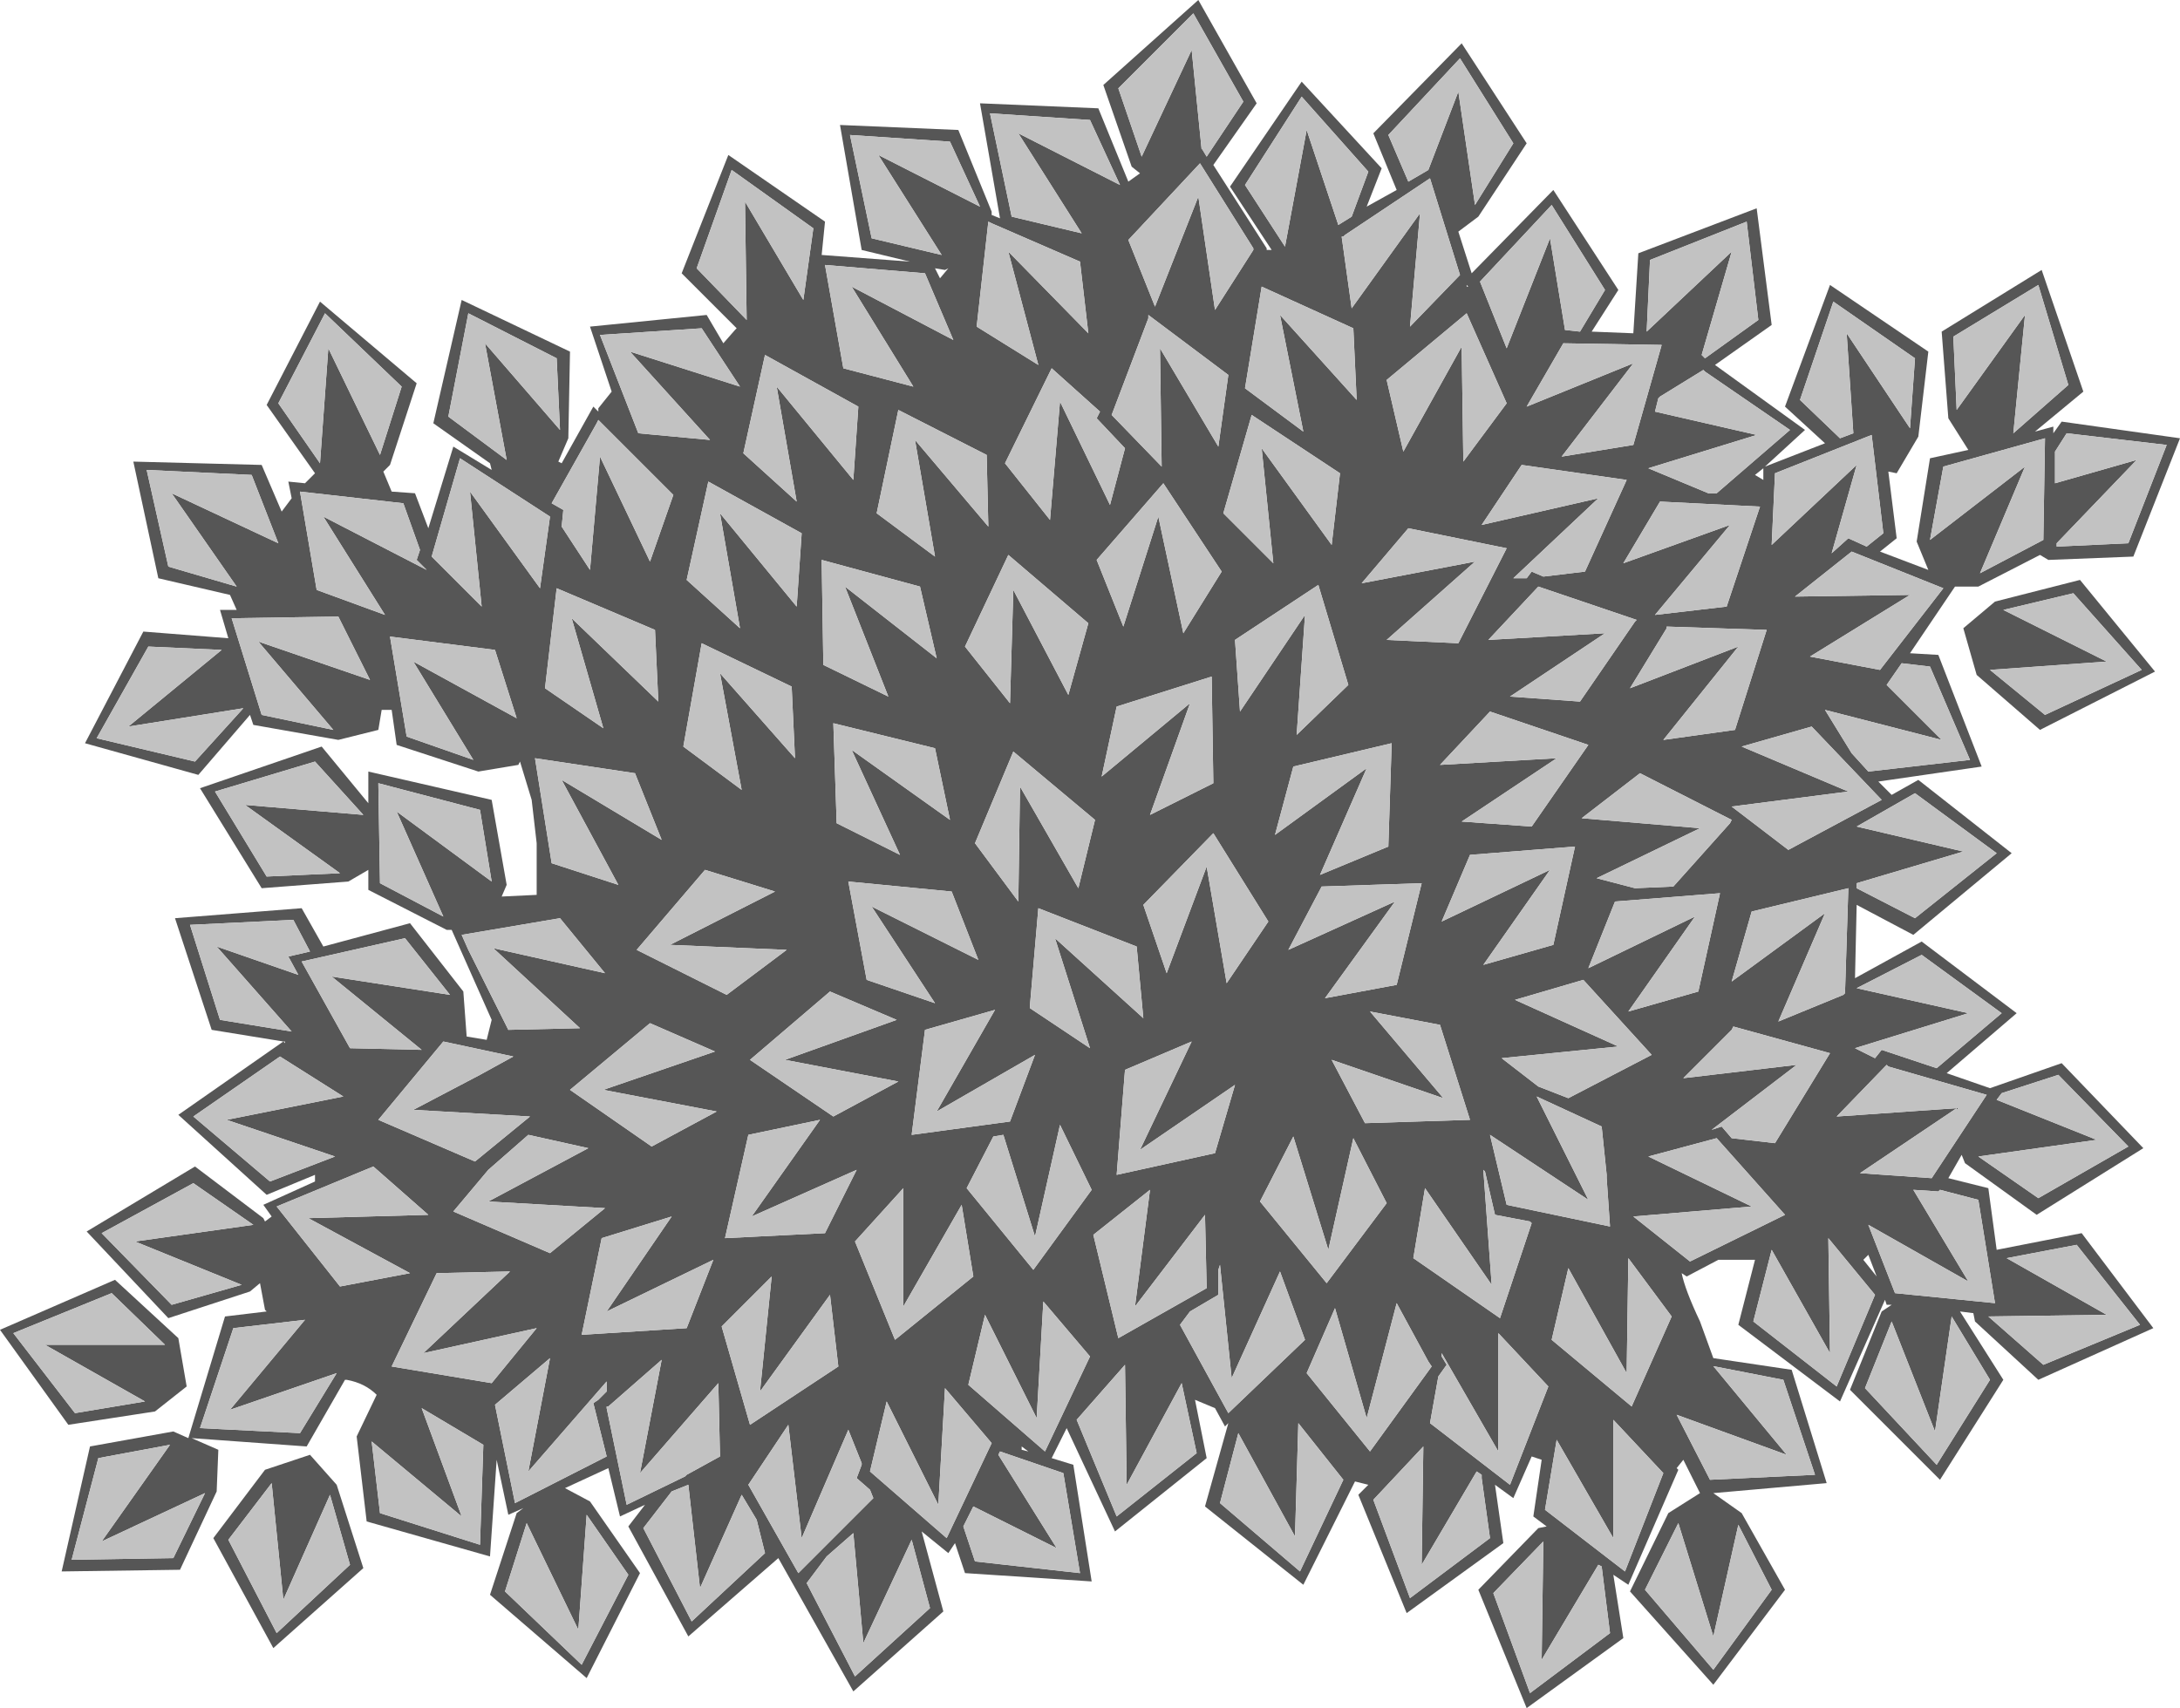 <?xml version="1.0" encoding="UTF-8" standalone="no"?>
<svg xmlns:ffdec="https://www.free-decompiler.com/flash" xmlns:xlink="http://www.w3.org/1999/xlink" ffdec:objectType="shape" height="51.25px" width="65.4px" xmlns="http://www.w3.org/2000/svg">
  <g transform="matrix(1.0, 0.0, 0.0, 1.0, 7.95, 3.0)">
    <path d="M25.6 -0.35 L26.3 1.7 27.8 -1.5 28.1 1.5 28.1 1.45 28.25 1.7 29.35 0.05 27.85 -2.6 25.6 -0.35 M0.55 28.25 L0.6 28.3 0.6 28.25 0.55 28.25 -1.6 27.9 -2.7 24.55 1.1 24.25 1.75 25.4 4.35 24.7 5.95 26.75 6.05 28.1 6.65 28.2 6.8 27.6 5.6 24.9 5.45 24.9 3.1 23.7 3.1 23.1 2.5 23.45 -0.1 23.65 -1.95 20.65 1.7 19.4 3.1 21.1 3.1 20.15 6.8 21.0 7.25 23.55 7.1 23.9 8.15 23.85 8.15 22.3 8.0 21.0 7.65 19.85 7.6 19.95 6.4 20.15 3.95 19.35 3.8 18.3 3.5 18.3 3.4 18.9 2.2 19.2 -0.35 18.75 -0.45 18.45 -2.0 20.25 -5.4 19.3 -3.65 15.95 -1.1 16.15 -1.35 15.3 -0.85 15.3 -1.05 14.85 -3.2 14.35 -3.95 10.85 -0.1 10.95 0.5 12.35 0.8 11.95 0.7 11.45 1.2 11.5 1.5 11.2 0.05 9.15 1.65 6.05 4.55 8.5 3.75 10.95 3.55 11.15 3.8 11.75 4.5 11.8 4.9 12.85 5.65 10.4 6.8 11.1 6.75 10.9 5.05 9.7 5.9 6.0 9.15 7.55 9.1 10.15 8.8 10.85 8.9 10.9 9.85 9.2 10.0 9.35 10.0 9.25 10.4 8.75 9.75 6.8 13.25 6.45 13.75 7.3 14.1 6.9 14.15 6.85 12.5 5.2 13.9 1.65 16.8 3.65 16.7 4.65 19.35 4.85 17.9 4.5 17.25 0.75 20.8 0.9 21.8 3.35 21.8 3.45 22.05 3.55 21.45 0.1 25.0 0.25 25.9 2.45 26.25 2.2 26.0 2.0 25.15 -0.45 28.0 -3.0 29.75 0.1 28.45 1.95 30.05 4.45 30.05 4.5 30.2 4.5 28.95 2.6 31.1 -0.55 33.5 2.05 33.05 3.2 33.95 2.7 33.25 1.0 35.9 -1.7 37.85 1.3 36.4 3.5 35.8 3.95 36.2 5.2 38.65 2.7 40.6 5.7 39.8 6.95 41.05 7.0 41.2 4.6 44.75 3.25 45.2 6.75 43.5 7.95 46.2 9.9 45.0 11.0 46.8 10.3 45.6 9.2 46.95 5.55 49.9 7.55 49.6 10.1 48.95 11.2 48.7 11.15 48.95 13.15 48.45 13.55 49.9 14.1 49.55 13.25 49.95 10.75 51.1 10.5 50.5 9.55 50.3 6.95 53.3 5.1 54.55 8.75 53.1 9.95 53.65 9.8 53.65 10.0 53.9 9.65 57.45 10.15 56.05 13.7 53.5 13.8 53.25 13.65 51.4 14.6 50.7 14.6 49.35 16.6 50.2 16.65 51.5 20.0 48.4 20.45 48.8 20.85 49.6 20.4 52.4 22.6 49.45 25.05 47.75 24.15 47.7 26.35 49.7 25.25 52.55 27.4 50.45 29.2 51.75 29.65 53.9 28.9 56.35 31.45 53.15 33.45 51.0 31.9 50.9 31.65 50.5 32.35 51.7 32.65 51.95 34.5 54.5 34.0 56.65 36.85 53.2 38.4 51.3 36.65 51.25 36.4 50.85 36.35 52.15 38.4 50.25 41.4 47.55 38.7 48.5 36.35 48.8 36.15 48.65 36.15 48.6 36.0 47.25 39.05 44.2 36.75 44.7 34.8 43.6 34.8 42.65 35.3 42.5 35.2 Q42.6 35.7 43.05 36.65 L43.45 37.75 45.8 38.1 46.85 41.5 43.45 41.8 44.3 42.4 45.6 44.7 43.45 47.55 40.95 44.75 42.1 42.4 43.05 41.8 42.55 40.8 42.35 41.05 42.4 41.1 40.9 44.55 40.45 44.25 40.75 46.15 37.85 48.25 36.4 44.7 38.2 42.85 38.45 42.8 38.05 42.5 38.3 40.8 38.0 40.7 37.45 41.95 36.9 41.55 37.15 43.3 34.25 45.4 32.8 41.85 33.1 41.55 32.7 41.45 31.15 44.55 28.2 42.2 28.9 39.7 28.8 39.8 28.5 39.25 27.9 39.0 28.25 40.75 25.5 42.95 24.05 39.85 23.6 40.75 24.25 40.95 24.8 44.45 21.0 44.2 20.7 43.3 20.5 43.6 19.7 42.95 20.35 45.35 17.65 47.75 15.4 43.75 12.7 46.1 10.9 42.8 11.4 42.15 10.65 42.5 10.3 41.05 9.0 41.65 9.75 42.05 11.25 44.2 9.65 47.35 6.75 44.85 7.55 42.4 7.75 42.25 7.3 42.45 6.95 40.8 6.75 43.7 3.05 42.65 2.75 40.1 3.35 38.85 Q3.0 38.5 2.45 38.4 L2.4 38.4 1.25 40.4 -2.2 40.15 -1.4 40.5 -1.45 41.75 -2.55 44.1 -6.1 44.15 -5.25 40.4 -2.75 39.95 -2.3 40.15 -1.2 36.5 0.05 36.35 0.0 36.3 -0.15 35.5 -0.45 35.75 -2.9 36.55 -5.35 33.95 -2.1 32.0 -0.05 33.55 0.0 33.65 0.2 33.5 -0.05 33.15 1.5 32.45 1.5 32.35 1.5 32.25 0.05 32.85 -2.6 30.45 0.55 28.25 M52.8 6.45 L52.45 10.0 54.1 8.55 53.2 5.55 50.65 7.1 50.75 9.3 52.8 6.45 M54.05 10.0 L53.7 10.55 53.7 11.5 56.15 10.8 53.75 13.3 53.75 13.4 55.9 13.3 57.05 10.35 54.05 10.0 M41.55 4.8 L41.45 6.95 44.0 4.55 43.1 7.65 43.2 7.75 44.8 6.6 44.45 3.65 41.55 4.8 M43.15 8.1 L41.85 8.9 41.8 8.95 41.7 9.35 44.75 10.05 41.5 11.05 43.3 11.8 43.55 11.8 45.75 9.9 43.2 8.15 43.15 8.1 M44.95 11.05 L44.7 11.25 44.95 11.4 44.95 11.05 M47.25 10.15 L47.65 10.0 47.45 7.0 49.35 9.85 49.5 7.75 47.05 6.05 46.05 9.0 47.25 10.15 M44.85 12.2 L41.85 12.05 40.75 13.9 43.95 12.75 41.7 15.45 43.85 15.2 44.85 12.2 M41.05 10.35 L41.9 7.35 38.95 7.3 37.85 9.2 41.05 7.9 38.9 10.7 41.05 10.35 M45.3 11.2 L45.2 13.35 47.75 10.95 47.0 13.6 47.5 13.15 48.05 13.4 48.55 13.0 48.2 10.05 45.3 11.2 M49.95 17.0 L49.1 16.9 48.65 17.55 50.3 19.2 46.8 18.3 47.6 19.6 48.1 20.15 51.15 19.8 49.95 17.0 M47.6 13.55 L45.9 14.9 49.35 14.85 46.35 16.7 48.45 17.1 50.35 14.65 47.6 13.55 M41.15 15.6 L38.2 14.6 36.7 16.2 40.2 16.0 37.35 17.9 39.45 18.05 41.1 15.65 41.15 15.6 M44.0 21.6 L41.25 20.2 39.5 21.55 43.05 21.85 39.95 23.35 41.1 23.65 42.25 23.6 43.95 21.7 44.0 21.6 M45.05 15.9 L42.05 15.8 42.05 15.85 40.95 17.65 44.2 16.4 41.95 19.2 44.1 18.9 45.05 15.9 M40.5 24.05 L39.7 26.05 42.9 24.5 40.9 27.35 43.0 26.75 43.65 23.8 40.5 24.05 M49.5 24.55 L51.95 22.6 49.5 20.8 47.75 21.8 50.95 22.55 47.75 23.5 47.75 23.65 49.5 24.55 M47.5 23.65 L44.6 24.35 44.0 26.45 46.8 24.4 45.4 27.65 47.35 26.85 47.4 26.8 47.5 23.65 M48.5 21.0 L46.4 18.8 44.3 19.4 47.5 20.75 44.0 21.2 45.7 22.5 48.5 21.0 M50.95 15.85 L51.9 15.05 54.45 14.4 56.7 17.15 53.25 18.9 51.35 17.25 50.95 15.85 M53.35 13.2 L53.4 10.15 50.35 11.0 49.95 13.2 52.8 11.0 51.45 14.2 53.35 13.2 M52.25 34.75 L55.25 36.45 51.7 36.5 53.35 37.95 56.25 36.75 54.35 34.35 52.25 34.75 M52.1 29.8 L51.95 30.0 54.95 31.2 51.4 31.7 53.2 32.95 55.9 31.4 53.8 29.25 52.1 29.8 M52.15 15.3 L55.25 16.85 51.75 17.1 53.4 18.45 56.3 17.1 54.25 14.8 52.15 15.3 M51.4 33.0 L50.25 32.7 50.2 32.75 49.45 32.7 51.1 35.45 48.1 33.75 48.9 35.8 51.9 36.1 51.4 33.0 M48.65 28.95 L47.15 30.5 50.75 30.25 47.85 32.2 50.0 32.35 51.65 29.85 48.7 29.0 48.65 28.95 M48.3 28.75 L48.5 28.5 50.15 29.05 52.1 27.4 49.7 25.65 47.75 26.65 51.1 27.4 47.7 28.45 48.3 28.75 M44.0 27.9 L42.55 29.35 45.95 28.95 43.4 30.9 43.7 30.8 44.0 31.15 45.3 31.3 46.95 28.6 44.05 27.8 44.0 27.9 M41.05 33.5 L42.75 34.85 45.6 33.45 43.55 31.15 41.5 31.7 44.6 33.2 41.05 33.5 M45.2 34.5 L44.65 36.65 47.15 38.6 48.3 35.85 46.9 34.15 46.95 37.6 45.2 34.5 M42.2 36.5 L40.9 34.75 40.85 38.2 39.1 35.05 38.6 37.2 41.0 39.2 42.2 36.5 M48.1 34.65 L47.95 34.8 48.35 35.3 48.1 34.65 M43.45 47.1 L45.2 44.7 44.2 42.75 43.45 46.1 42.4 42.7 41.4 44.7 43.45 47.1 M45.55 38.4 L43.5 38.0 43.45 38.0 43.5 38.05 45.65 40.65 42.35 39.45 43.35 41.4 46.5 41.25 45.55 38.4 M48.0 38.65 L50.15 40.95 51.75 38.4 50.6 36.5 50.1 39.95 48.8 36.65 48.0 38.65 M41.95 41.2 L40.45 39.6 40.45 43.15 38.75 40.2 38.4 42.3 40.8 44.15 41.95 41.2 M36.1 5.6 L36.05 5.55 36.05 5.6 36.1 5.6 M38.6 3.15 L36.45 5.45 37.25 7.45 38.55 4.15 39.0 6.9 39.45 6.95 40.2 5.7 38.6 3.15 M37.45 1.3 L35.85 -1.25 33.7 1.05 34.3 2.45 34.9 2.1 35.8 -0.25 36.3 3.15 37.45 1.3 M32.35 4.1 L32.3 4.1 32.6 6.25 34.65 3.4 34.35 6.8 35.85 5.25 34.95 2.35 32.4 4.05 32.35 4.1 M32.2 3.75 L32.6 3.5 33.1 2.15 31.1 -0.1 29.4 2.55 30.6 4.4 31.25 0.9 32.2 3.75 M30.45 6.45 L32.75 9.0 32.65 6.85 29.9 5.6 29.4 8.65 31.15 9.95 30.45 6.45 M34.15 10.55 L35.9 7.4 35.95 10.85 37.25 9.1 36.05 6.4 33.65 8.4 34.15 10.55 M29.65 4.45 L28.05 1.9 25.9 4.2 26.7 6.2 28.0 2.9 28.5 6.3 29.65 4.5 29.65 4.45 M21.7 3.65 L21.35 6.8 23.2 7.95 22.3 4.55 24.7 7.0 24.45 4.85 21.8 3.7 21.7 3.65 M20.5 5.05 L20.4 5.1 20.1 5.05 20.25 5.35 20.5 5.05 M24.5 4.0 L22.6 1.0 25.65 2.55 24.75 0.6 21.75 0.4 22.4 3.5 24.5 4.0 M20.55 1.25 L17.55 1.05 18.2 4.15 20.3 4.65 18.4 1.65 21.45 3.2 20.55 1.25 M23.6 8.05 L22.2 10.9 23.55 12.6 23.85 9.05 25.35 12.15 25.8 10.45 24.95 9.55 25.05 9.35 23.6 8.05 M25.4 9.45 L26.9 11.0 26.85 7.45 28.6 10.4 28.9 8.25 26.5 6.45 26.5 6.55 25.4 9.45 M34.7 23.5 L31.7 23.6 30.7 25.5 33.9 24.05 31.8 26.95 33.95 26.55 34.7 23.5 M31.65 23.25 L33.7 22.4 33.8 19.3 30.85 20.0 30.3 22.05 33.05 20.05 31.65 23.25 M35.8 16.3 L37.25 13.45 34.3 12.85 32.9 14.5 36.3 13.85 33.65 16.2 35.8 16.3 M38.0 14.15 L38.35 14.3 39.6 14.15 40.85 11.4 37.7 10.95 36.5 12.75 40.0 11.95 37.45 14.35 37.85 14.35 38.0 14.15 M28.45 22.0 L26.35 24.15 27.05 26.2 28.25 23.0 28.85 26.5 30.1 24.65 28.45 22.0 M22.45 19.55 L21.3 22.3 22.6 24.05 22.65 20.6 24.4 23.65 24.9 21.6 22.45 19.55 M22.3 13.65 L21.0 16.4 22.35 18.1 22.45 14.7 24.1 17.85 24.7 15.7 22.3 13.65 M25.75 15.8 L26.8 12.5 27.55 16.0 28.7 14.15 26.95 11.5 24.95 13.8 25.75 15.8 M28.4 17.3 L25.55 18.2 25.1 20.3 27.75 18.1 26.55 21.45 28.45 20.5 28.4 17.3 M28.75 12.4 L30.25 13.9 29.9 10.45 32.0 13.35 32.25 11.2 29.6 9.45 28.75 12.4 M29.1 16.2 L29.25 18.35 31.2 15.45 30.95 19.05 32.5 17.55 31.6 14.55 29.1 16.2 M38.0 21.8 L39.7 19.35 36.75 18.35 35.25 19.95 38.75 19.75 35.9 21.65 38.0 21.8 M36.15 22.65 L35.3 24.65 38.55 23.1 36.55 25.95 38.65 25.35 39.3 22.4 36.15 22.65 M21.65 10.65 L19.0 9.3 18.35 12.4 20.1 13.7 19.5 10.2 21.7 12.8 21.65 10.65 M16.45 3.85 L14.0 2.1 12.95 5.05 14.45 6.6 14.4 3.05 16.15 6.0 16.45 3.85 M16.8 4.95 L17.35 8.05 19.45 8.6 17.6 5.6 20.65 7.2 19.8 5.2 16.8 4.95 M13.35 10.2 L10.95 7.55 14.25 8.6 13.1 6.85 10.05 7.05 11.2 10.0 13.35 10.2 M4.15 12.1 L1.05 11.75 1.55 14.7 3.6 15.45 1.75 12.5 4.85 14.1 4.55 13.8 4.65 13.5 4.15 12.1 M1.8 6.4 L0.4 9.1 1.65 10.9 1.9 7.45 3.45 10.65 4.1 8.6 1.8 6.4 M15.0 7.65 L14.35 10.6 15.95 12.05 15.35 8.6 17.65 11.4 17.8 9.2 15.0 7.65 M7.25 10.8 L6.6 7.3 8.85 9.9 8.75 7.75 6.1 6.4 5.5 9.5 7.25 10.8 M8.25 14.65 L8.55 12.5 5.85 10.75 5.0 13.7 6.5 15.2 6.15 11.75 8.25 14.65 M7.55 18.55 L6.9 16.5 3.75 16.1 4.25 19.1 6.25 19.8 4.45 16.85 7.55 18.55 M8.75 14.65 L8.4 17.65 10.15 18.85 9.2 15.55 11.8 18.05 11.7 15.9 8.75 14.65 M10.0 9.6 L9.95 9.7 8.6 12.1 8.95 12.3 8.9 12.8 9.75 14.1 10.05 10.7 11.55 13.85 12.25 11.85 10.0 9.6 M3.4 16.95 L3.45 16.95 3.35 16.95 3.4 16.95 M3.4 20.5 L3.45 23.5 5.35 24.5 3.95 21.35 6.8 23.45 6.45 21.3 3.4 20.5 M2.95 21.45 L1.5 19.85 -1.5 20.75 0.05 23.3 2.25 23.2 -0.6 21.15 2.95 21.45 M3.15 17.4 L2.2 15.5 -1.0 15.55 -0.1 18.45 2.05 18.9 -0.2 16.25 3.15 17.4 M8.6 22.9 L10.6 23.55 8.9 20.4 11.9 22.2 11.1 20.2 8.1 19.75 8.6 22.9 M20.15 16.75 L19.65 14.6 16.7 13.8 16.75 16.95 18.7 17.9 17.4 14.6 20.15 16.75 M15.95 15.2 L16.1 13.0 13.3 11.45 12.65 14.4 14.25 15.85 13.65 12.4 15.95 15.2 M14.3 20.7 L13.65 17.2 15.9 19.75 15.8 17.6 13.1 16.3 12.55 19.4 14.3 20.7 M13.55 30.35 L10.15 29.7 13.5 28.55 11.55 27.7 9.15 29.7 11.6 31.4 13.55 30.35 M18.95 27.6 L16.95 26.75 14.55 28.8 17.05 30.5 19.0 29.45 15.6 28.8 18.95 27.6 M18.05 26.4 L20.1 27.1 18.2 24.2 21.4 25.8 20.6 23.75 17.5 23.45 18.05 26.4 M15.3 23.75 L13.2 23.1 11.15 25.5 13.85 26.85 15.65 25.5 12.15 25.35 15.3 23.75 M20.1 19.45 L17.05 18.7 17.15 21.7 19.05 22.65 17.6 19.5 20.55 21.6 20.1 19.45 M12.2 33.5 L10.1 34.15 9.5 37.05 12.65 36.85 13.45 34.8 10.25 36.35 12.2 33.5 M19.15 32.65 L17.7 34.25 18.9 37.2 21.25 35.3 20.9 33.15 19.15 36.2 19.15 32.65 M14.5 31.05 L13.8 34.15 16.8 34.0 17.75 32.1 14.6 33.5 16.65 30.6 14.5 31.05 M13.7 36.8 L14.55 39.75 17.2 38.0 16.95 35.85 14.85 38.75 15.2 35.3 13.7 36.8 M19.8 27.9 L19.4 31.05 22.35 30.65 23.1 28.65 20.15 30.35 21.9 27.3 19.8 27.9 M6.65 26.6 L7.3 27.9 9.45 27.85 6.85 25.45 10.2 26.2 8.85 24.55 5.9 25.05 6.1 25.5 6.65 26.6 M7.45 28.7 L5.35 28.25 3.4 30.6 6.3 31.85 7.95 30.5 4.45 30.3 6.45 29.25 7.45 28.7 M1.35 25.55 L0.85 24.6 -2.25 24.75 -1.35 27.6 0.8 27.95 -1.45 25.4 1.0 26.25 0.7 25.7 1.35 25.55 M4.9 33.45 L3.25 32.0 0.35 33.2 2.25 35.6 4.35 35.2 1.3 33.55 4.9 33.45 M2.55 28.45 L4.7 28.5 2.0 26.3 5.55 26.85 4.2 25.15 1.1 25.85 2.55 28.45 M2.35 29.9 L0.45 28.7 -2.15 30.5 0.15 32.45 2.1 31.7 -1.15 30.6 2.35 29.9 M6.7 32.1 L5.65 33.35 8.55 34.6 10.2 33.25 6.7 33.05 9.7 31.45 7.9 31.05 6.7 32.1 M7.35 35.15 L5.15 35.2 3.8 38.0 6.8 38.5 8.15 36.85 4.75 37.6 7.35 35.15 M10.0 39.0 L10.25 38.75 10.25 38.45 7.9 41.15 8.55 37.75 6.9 39.15 7.5 42.1 10.25 40.7 9.85 39.1 10.0 39.0 M1.05 40.0 L2.15 38.2 -1.05 39.3 1.2 36.6 -0.95 36.85 -1.95 39.85 1.05 40.0 M2.15 41.55 L2.95 44.05 0.25 46.45 -1.55 43.15 0.0 41.1 1.35 40.65 2.15 41.55 M7.2 44.75 L9.5 46.95 10.9 44.25 9.65 42.45 9.4 45.9 7.85 42.7 7.2 44.75 M0.35 46.0 L2.55 43.95 1.95 41.85 0.55 45.0 0.2 41.5 -1.1 43.2 0.35 46.0 M3.2 40.25 L3.45 42.4 6.45 43.35 6.55 40.35 4.7 39.25 5.9 42.5 3.2 40.25 M18.15 41.7 L17.75 41.35 17.9 40.95 17.9 40.9 17.5 39.9 16.1 43.15 15.7 39.75 14.5 41.55 16.0 44.2 18.25 41.95 18.15 41.7 M18.65 39.05 L18.15 41.15 20.45 43.15 21.8 40.3 20.4 38.65 20.2 42.15 18.65 39.05 M10.25 39.25 L10.85 42.15 12.6 41.3 12.65 41.25 13.65 40.7 13.6 38.5 11.25 41.2 11.9 37.8 10.3 39.2 10.25 39.2 10.25 39.25 M40.1 30.8 L38.15 29.9 39.7 33.0 36.75 31.05 37.25 33.15 40.35 33.8 40.25 32.35 40.25 32.25 40.1 30.8 M16.85 43.7 L16.25 44.5 17.7 47.3 19.95 45.25 19.4 43.2 17.95 46.3 17.65 43.0 16.85 43.7 M12.2 41.75 L11.35 42.85 12.8 45.65 15.0 43.6 14.75 42.6 14.3 41.85 13.05 44.65 12.7 41.55 12.2 41.75 M39.1 29.95 L41.6 28.65 39.55 26.4 37.5 27.0 40.6 28.4 37.1 28.75 38.2 29.6 39.1 29.95 M22.15 31.05 L21.85 31.1 21.05 32.65 23.05 35.1 24.8 32.7 23.85 30.75 23.1 34.1 22.15 31.05 M26.35 27.55 L26.15 25.4 23.2 24.25 22.95 27.15 22.95 27.25 24.75 28.45 23.7 25.15 26.35 27.55 M27.8 28.25 L25.8 29.1 25.55 32.25 28.5 31.6 29.1 29.55 26.25 31.5 27.8 28.25 M34.8 32.65 L34.45 34.75 37.05 36.55 38.0 33.7 37.95 33.65 36.9 33.45 36.6 32.15 36.55 32.1 36.8 35.55 34.8 32.65 M33.65 33.1 L32.65 31.15 31.9 34.5 30.85 31.1 29.85 33.05 31.85 35.5 33.65 33.1 M32.0 28.8 L33.0 30.7 36.15 30.6 35.25 27.75 33.15 27.35 35.35 29.95 32.0 28.8 M28.6 35.1 L28.6 35.85 27.75 36.35 27.45 36.75 28.9 39.4 31.2 37.2 30.45 35.15 29.0 38.35 28.65 34.95 28.6 35.1 M27.95 40.6 L27.5 38.5 25.85 41.55 25.8 37.95 24.35 39.6 25.55 42.5 27.95 40.6 M29.2 40.0 L28.65 42.1 31.05 44.15 32.35 41.4 31.0 39.7 30.9 43.1 29.2 40.0 M28.2 33.45 L26.1 36.2 26.55 32.7 24.85 34.05 25.6 37.15 28.25 35.65 28.2 33.45 M22.7 40.4 L22.7 40.5 22.9 40.55 22.7 40.4 M24.75 38.55 L24.7 38.6 24.75 38.55 M22.05 40.55 L22.0 40.65 23.75 43.45 21.25 42.2 20.95 42.8 21.3 43.85 24.45 44.2 23.95 41.2 22.05 40.55 M24.75 37.7 L23.35 36.05 23.15 39.55 21.6 36.45 21.1 38.55 23.4 40.55 24.75 37.7 M36.75 43.15 L36.5 41.35 36.5 41.25 36.35 41.15 34.7 43.95 34.75 40.4 33.25 42.0 34.35 44.95 36.75 43.15 M38.5 38.6 L37.0 37.0 37.0 40.55 35.3 37.6 35.3 37.7 35.45 37.95 35.2 38.3 34.95 39.7 37.35 41.55 38.5 38.6 M34.9 37.85 L33.95 36.1 33.05 39.55 32.1 36.25 31.25 38.2 33.15 40.55 35.0 38.0 34.9 37.85 M-4.6 35.8 L-7.55 37.0 -5.7 39.4 -3.6 39.05 -6.6 37.35 -3.0 37.35 -4.6 35.8 M-0.35 33.75 L-2.15 32.5 -4.9 34.0 -2.8 36.15 -0.7 35.55 -3.9 34.25 -0.35 33.75 M-1.3 16.5 L-3.5 16.4 -5.05 19.15 -2.1 19.85 -0.65 18.25 -4.1 18.8 -1.3 16.5 M-0.4 11.25 L-3.55 11.1 -2.9 14.0 -0.85 14.6 -2.8 11.8 0.4 13.3 -0.4 11.25 M40.35 46.0 L40.1 44.0 40.0 43.95 38.3 46.8 38.35 43.25 36.85 44.8 37.95 47.8 40.35 46.0 M-4.5 35.4 L-2.6 37.15 -2.35 38.6 -3.3 39.35 -5.9 39.75 -7.95 36.9 -4.5 35.4 M-4.9 43.25 L-2.85 40.35 -5.0 40.75 -5.8 43.8 -2.75 43.75 -1.8 41.8 -4.9 43.25" fill="#565656" fill-rule="evenodd" stroke="none"/>
    <path d="M25.6 -0.35 L27.85 -2.6 29.35 0.05 28.25 1.7 28.1 1.45 28.1 1.5 27.8 -1.5 26.3 1.7 25.6 -0.35 M54.05 10.0 L57.05 10.35 55.9 13.3 53.75 13.4 53.75 13.3 56.15 10.8 53.7 11.5 53.7 10.55 54.05 10.0 M52.8 6.45 L50.75 9.3 50.65 7.1 53.2 5.55 54.1 8.55 52.45 10.0 52.8 6.45 M43.15 8.1 L43.2 8.15 45.75 9.9 43.55 11.8 43.3 11.8 41.5 11.05 44.75 10.05 41.7 9.35 41.8 8.95 41.85 8.9 43.15 8.1 M41.55 4.8 L44.45 3.65 44.8 6.6 43.2 7.75 43.1 7.65 44.0 4.55 41.45 6.95 41.55 4.8 M41.05 10.35 L38.9 10.7 41.05 7.9 37.85 9.2 38.95 7.3 41.9 7.35 41.05 10.35 M44.85 12.2 L43.85 15.2 41.7 15.45 43.95 12.75 40.75 13.9 41.85 12.05 44.85 12.2 M47.25 10.15 L46.05 9.0 47.05 6.05 49.5 7.75 49.35 9.85 47.45 7.0 47.65 10.0 47.25 10.15 M45.3 11.2 L48.2 10.05 48.55 13.0 48.05 13.4 47.5 13.15 47.0 13.6 47.75 10.95 45.2 13.35 45.3 11.2 M47.6 13.55 L50.35 14.65 48.45 17.1 46.35 16.7 49.35 14.85 45.9 14.9 47.6 13.55 M49.95 17.0 L51.15 19.8 48.1 20.15 47.6 19.6 46.8 18.3 50.3 19.2 48.65 17.55 49.1 16.9 49.95 17.0 M41.15 15.6 L41.1 15.65 39.45 18.05 37.35 17.9 40.2 16.0 36.7 16.2 38.2 14.6 41.15 15.6 M45.05 15.9 L44.1 18.9 41.95 19.2 44.2 16.4 40.95 17.65 42.05 15.85 42.05 15.8 45.05 15.9 M44.0 21.6 L43.95 21.7 42.25 23.6 41.1 23.65 39.95 23.35 43.05 21.85 39.5 21.55 41.25 20.2 44.0 21.6 M49.5 24.55 L47.75 23.65 47.75 23.5 50.95 22.55 47.75 21.8 49.5 20.8 51.95 22.6 49.5 24.55 M40.5 24.05 L43.65 23.8 43.0 26.75 40.9 27.35 42.9 24.5 39.7 26.05 40.5 24.05 M48.5 21.0 L45.7 22.5 44.0 21.2 47.5 20.75 44.3 19.4 46.4 18.8 48.5 21.0 M47.5 23.65 L47.4 26.8 47.35 26.85 45.4 27.65 46.8 24.4 44.0 26.45 44.6 24.35 47.5 23.65 M53.35 13.2 L51.45 14.2 52.8 11.0 49.95 13.2 50.35 11.0 53.4 10.15 53.35 13.2 M52.15 15.3 L54.25 14.8 56.3 17.1 53.4 18.45 51.75 17.1 55.25 16.85 52.15 15.3 M52.1 29.8 L53.8 29.25 55.9 31.4 53.2 32.95 51.4 31.7 54.95 31.2 51.95 30.0 52.1 29.8 M52.25 34.75 L54.35 34.35 56.25 36.75 53.35 37.95 51.7 36.5 55.25 36.45 52.25 34.75 M48.65 28.95 L48.7 29.0 51.65 29.85 50.0 32.35 47.85 32.2 50.75 30.25 47.15 30.5 48.65 28.95 M51.4 33.0 L51.9 36.1 48.9 35.8 48.1 33.75 51.1 35.45 49.45 32.7 50.2 32.75 50.25 32.7 51.4 33.0 M48.3 28.75 L47.7 28.45 51.1 27.4 47.75 26.65 49.7 25.65 52.1 27.4 50.15 29.05 48.5 28.5 48.3 28.75 M44.0 27.9 L44.05 27.8 46.95 28.6 45.3 31.3 44.0 31.15 43.7 30.8 43.4 30.9 45.95 28.95 42.55 29.35 44.0 27.9 M42.2 36.5 L41.0 39.2 38.6 37.2 39.1 35.05 40.85 38.2 40.9 34.75 42.2 36.5 M45.2 34.5 L46.95 37.6 46.9 34.15 48.3 35.85 47.15 38.6 44.65 36.65 45.2 34.5 M41.05 33.5 L44.6 33.2 41.5 31.7 43.55 31.15 45.6 33.45 42.75 34.85 41.05 33.5 M48.0 38.65 L48.8 36.65 50.1 39.95 50.6 36.5 51.75 38.4 50.15 40.95 48.0 38.65 M45.55 38.4 L46.5 41.25 43.35 41.4 42.35 39.45 45.65 40.65 43.5 38.05 43.45 38.0 43.5 38.0 45.55 38.4 M43.45 47.1 L41.4 44.7 42.4 42.7 43.45 46.1 44.2 42.75 45.2 44.7 43.45 47.1 M41.95 41.2 L40.8 44.15 38.4 42.3 38.75 40.2 40.45 43.15 40.45 39.6 41.95 41.2 M32.35 4.1 L32.4 4.05 34.95 2.35 35.85 5.25 34.35 6.8 34.65 3.4 32.6 6.25 32.3 4.1 32.35 4.1 M37.45 1.3 L36.3 3.15 35.8 -0.25 34.9 2.1 34.3 2.45 33.7 1.05 35.85 -1.25 37.45 1.3 M38.6 3.15 L40.2 5.7 39.45 6.95 39.0 6.9 38.55 4.15 37.25 7.45 36.45 5.45 38.6 3.15 M32.2 3.75 L31.25 0.9 30.6 4.4 29.4 2.55 31.1 -0.1 33.1 2.15 32.6 3.5 32.2 3.75 M21.7 3.65 L21.8 3.7 24.45 4.85 24.7 7.0 22.3 4.55 23.2 7.95 21.35 6.8 21.7 3.65 M29.65 4.45 L29.65 4.5 28.5 6.3 28.0 2.9 26.7 6.2 25.9 4.2 28.05 1.9 29.65 4.45 M34.15 10.55 L33.65 8.4 36.05 6.4 37.25 9.1 35.95 10.85 35.9 7.4 34.15 10.55 M30.45 6.45 L31.15 9.95 29.4 8.65 29.9 5.6 32.65 6.85 32.75 9.0 30.45 6.45 M20.55 1.25 L21.45 3.2 18.4 1.65 20.3 4.65 18.2 4.15 17.55 1.05 20.55 1.25 M24.5 4.0 L22.4 3.5 21.75 0.4 24.75 0.6 25.65 2.55 22.6 1.0 24.5 4.0 M23.6 8.05 L25.05 9.35 24.95 9.55 25.8 10.45 25.35 12.15 23.85 9.05 23.55 12.6 22.2 10.9 23.6 8.05 M25.4 9.45 L26.5 6.55 26.5 6.45 28.9 8.25 28.6 10.4 26.85 7.45 26.9 11.0 25.4 9.45 M29.1 16.2 L31.6 14.55 32.5 17.55 30.95 19.05 31.2 15.45 29.25 18.35 29.1 16.2 M28.75 12.4 L29.6 9.45 32.25 11.2 32.0 13.35 29.9 10.45 30.25 13.9 28.75 12.4 M28.4 17.3 L28.45 20.5 26.55 21.45 27.75 18.1 25.1 20.3 25.55 18.2 28.4 17.3 M25.75 15.8 L24.95 13.8 26.95 11.5 28.7 14.15 27.55 16.0 26.8 12.5 25.75 15.8 M22.3 13.65 L24.7 15.7 24.1 17.85 22.45 14.7 22.35 18.1 21.0 16.4 22.3 13.65 M22.45 19.55 L24.9 21.6 24.4 23.65 22.65 20.6 22.6 24.05 21.3 22.3 22.45 19.55 M28.45 22.0 L30.1 24.65 28.85 26.5 28.25 23.0 27.05 26.2 26.35 24.15 28.45 22.0 M38.0 14.15 L37.85 14.35 37.45 14.35 40.0 11.95 36.5 12.75 37.7 10.95 40.85 11.4 39.6 14.15 38.35 14.3 38.0 14.15 M35.8 16.3 L33.65 16.2 36.3 13.85 32.9 14.5 34.3 12.85 37.25 13.45 35.8 16.3 M31.65 23.25 L33.05 20.05 30.3 22.05 30.85 20.0 33.8 19.3 33.7 22.4 31.65 23.25 M34.7 23.5 L33.95 26.55 31.8 26.95 33.9 24.05 30.7 25.5 31.7 23.6 34.7 23.5 M13.35 10.2 L11.2 10.0 10.05 7.05 13.1 6.85 14.25 8.6 10.95 7.55 13.35 10.2 M16.8 4.95 L19.8 5.2 20.65 7.2 17.6 5.6 19.45 8.6 17.35 8.05 16.8 4.95 M16.45 3.85 L16.15 6.0 14.4 3.05 14.45 6.6 12.95 5.05 14.0 2.1 16.45 3.85 M21.65 10.65 L21.7 12.8 19.5 10.2 20.1 13.7 18.35 12.4 19.0 9.3 21.65 10.65 M36.15 22.65 L39.3 22.4 38.65 25.35 36.55 25.95 38.55 23.1 35.3 24.65 36.15 22.65 M38.0 21.8 L35.9 21.65 38.75 19.75 35.25 19.95 36.75 18.35 39.7 19.35 38.0 21.8 M15.0 7.65 L17.8 9.2 17.65 11.4 15.35 8.6 15.95 12.05 14.35 10.6 15.0 7.65 M1.8 6.4 L4.1 8.6 3.45 10.65 1.9 7.45 1.65 10.9 0.4 9.1 1.8 6.4 M4.15 12.1 L4.65 13.5 4.55 13.8 4.85 14.1 1.75 12.5 3.6 15.45 1.55 14.7 1.05 11.75 4.15 12.1 M7.25 10.8 L5.5 9.5 6.1 6.4 8.75 7.75 8.85 9.9 6.6 7.3 7.25 10.8 M10.0 9.6 L12.25 11.85 11.55 13.85 10.05 10.7 9.75 14.1 8.9 12.8 8.95 12.3 8.6 12.1 9.95 9.7 10.0 9.6 M8.75 14.65 L11.7 15.9 11.8 18.05 9.2 15.55 10.15 18.85 8.4 17.65 8.75 14.65 M7.55 18.55 L4.45 16.85 6.25 19.8 4.25 19.1 3.75 16.1 6.9 16.5 7.55 18.55 M8.25 14.65 L6.15 11.75 6.5 15.2 5.0 13.7 5.85 10.75 8.55 12.5 8.25 14.65 M3.15 17.4 L-0.2 16.25 2.05 18.9 -0.1 18.45 -1.0 15.55 2.2 15.5 3.15 17.4 M2.95 21.45 L-0.6 21.15 2.25 23.2 0.05 23.3 -1.5 20.75 1.5 19.85 2.95 21.45 M3.4 20.5 L6.45 21.3 6.8 23.45 3.95 21.35 5.35 24.5 3.45 23.5 3.4 20.5 M20.15 16.75 L17.4 14.6 18.7 17.9 16.75 16.95 16.7 13.8 19.65 14.6 20.15 16.75 M8.6 22.9 L8.1 19.75 11.1 20.2 11.9 22.2 8.9 20.4 10.6 23.55 8.6 22.9 M15.95 15.2 L13.65 12.4 14.25 15.85 12.65 14.4 13.3 11.45 16.1 13.0 15.95 15.2 M14.3 20.7 L12.55 19.4 13.1 16.3 15.8 17.6 15.9 19.75 13.65 17.2 14.3 20.7 M20.1 19.45 L20.55 21.6 17.6 19.5 19.05 22.65 17.15 21.7 17.05 18.7 20.1 19.45 M15.3 23.75 L12.15 25.35 15.65 25.5 13.85 26.85 11.15 25.5 13.2 23.1 15.3 23.75 M18.05 26.4 L17.5 23.45 20.6 23.75 21.4 25.8 18.2 24.2 20.1 27.1 18.05 26.4 M18.95 27.6 L15.6 28.8 19.0 29.45 17.05 30.5 14.55 28.8 16.95 26.75 18.95 27.6 M13.55 30.35 L11.6 31.4 9.15 29.7 11.55 27.7 13.5 28.55 10.15 29.7 13.55 30.35 M12.2 33.5 L10.25 36.35 13.45 34.8 12.65 36.85 9.5 37.05 10.1 34.15 12.2 33.5 M14.5 31.05 L16.65 30.6 14.6 33.5 17.75 32.1 16.8 34.0 13.8 34.15 14.5 31.05 M19.15 32.65 L19.15 36.2 20.9 33.15 21.25 35.3 18.9 37.2 17.7 34.25 19.15 32.65 M13.7 36.8 L15.2 35.3 14.85 38.75 16.95 35.85 17.2 38.0 14.55 39.75 13.7 36.8 M19.8 27.9 L21.9 27.3 20.15 30.35 23.1 28.65 22.35 30.65 19.4 31.05 19.8 27.9 M1.35 25.55 L0.7 25.7 1.0 26.25 -1.45 25.4 0.8 27.95 -1.35 27.6 -2.25 24.75 0.85 24.6 1.35 25.55 M7.45 28.7 L6.45 29.25 4.45 30.3 7.95 30.5 6.3 31.85 3.4 30.6 5.35 28.25 7.45 28.7 M6.65 26.6 L6.1 25.5 5.9 25.05 8.85 24.55 10.2 26.2 6.85 25.45 9.45 27.85 7.3 27.9 6.65 26.6 M2.35 29.9 L-1.15 30.6 2.1 31.7 0.15 32.45 -2.15 30.5 0.45 28.7 2.35 29.9 M2.55 28.45 L1.1 25.85 4.2 25.15 5.55 26.85 2.0 26.3 4.7 28.5 2.55 28.45 M4.9 33.45 L1.3 33.55 4.35 35.2 2.25 35.6 0.35 33.2 3.25 32.0 4.9 33.45 M6.7 32.1 L7.9 31.05 9.7 31.45 6.7 33.05 10.2 33.25 8.55 34.6 5.65 33.35 6.7 32.1 M7.35 35.15 L4.75 37.6 8.15 36.85 6.8 38.5 3.8 38.0 5.15 35.2 7.35 35.15 M10.0 39.0 L9.85 39.1 10.25 40.7 7.5 42.1 6.9 39.15 8.55 37.75 7.9 41.15 10.25 38.45 10.25 38.75 10.0 39.0 M1.05 40.0 L-1.95 39.85 -0.95 36.85 1.2 36.6 -1.05 39.3 2.15 38.2 1.05 40.0 M3.2 40.25 L5.9 42.5 4.7 39.25 6.55 40.35 6.45 43.35 3.45 42.4 3.2 40.25 M0.35 46.0 L-1.1 43.2 0.2 41.5 0.55 45.0 1.95 41.85 2.55 43.95 0.35 46.0 M7.2 44.75 L7.85 42.7 9.4 45.9 9.65 42.45 10.9 44.25 9.5 46.95 7.2 44.75 M10.25 39.25 L10.25 39.2 10.3 39.2 11.9 37.8 11.25 41.2 13.6 38.5 13.65 40.7 12.65 41.25 12.6 41.3 10.85 42.15 10.25 39.25 M18.65 39.05 L20.2 42.15 20.4 38.65 21.8 40.3 20.45 43.15 18.15 41.15 18.65 39.05 M18.15 41.7 L18.25 41.95 16.0 44.2 14.5 41.55 15.7 39.75 16.1 43.15 17.5 39.9 17.9 40.9 17.9 40.95 17.75 41.35 18.15 41.7 M12.2 41.75 L12.7 41.55 13.05 44.65 14.3 41.85 14.75 42.6 15.0 43.6 12.8 45.65 11.35 42.85 12.2 41.75 M16.85 43.7 L17.65 43.0 17.95 46.3 19.4 43.2 19.95 45.25 17.7 47.3 16.25 44.5 16.85 43.7 M40.1 30.8 L40.25 32.25 40.25 32.35 40.35 33.8 37.25 33.15 36.75 31.05 39.7 33.0 38.15 29.9 40.1 30.8 M39.1 29.95 L38.2 29.6 37.1 28.75 40.6 28.4 37.5 27.0 39.55 26.4 41.6 28.65 39.1 29.95 M32.0 28.8 L35.35 29.95 33.15 27.35 35.25 27.75 36.15 30.6 33.0 30.7 32.0 28.8 M33.65 33.1 L31.85 35.5 29.85 33.05 30.85 31.1 31.9 34.5 32.65 31.15 33.65 33.1 M34.8 32.65 L36.8 35.55 36.55 32.1 36.6 32.15 36.9 33.45 37.95 33.65 38.0 33.7 37.05 36.55 34.45 34.75 34.8 32.65 M27.8 28.25 L26.25 31.5 29.1 29.55 28.5 31.6 25.55 32.25 25.8 29.1 27.8 28.25 M26.35 27.55 L23.7 25.15 24.75 28.45 22.95 27.25 22.95 27.15 23.2 24.25 26.15 25.4 26.35 27.55 M22.15 31.05 L23.1 34.1 23.85 30.75 24.8 32.7 23.05 35.1 21.05 32.65 21.85 31.1 22.15 31.05 M28.6 35.1 L28.65 34.95 29.0 38.35 30.45 35.15 31.2 37.2 28.9 39.4 27.45 36.75 27.75 36.35 28.6 35.85 28.6 35.1 M28.2 33.45 L28.25 35.65 25.6 37.15 24.85 34.05 26.55 32.7 26.1 36.2 28.2 33.45 M29.2 40.0 L30.9 43.1 31.0 39.7 32.35 41.4 31.05 44.15 28.65 42.1 29.2 40.0 M27.95 40.6 L25.55 42.5 24.35 39.6 25.8 37.95 25.85 41.55 27.5 38.5 27.95 40.6 M22.05 40.55 L23.95 41.2 24.45 44.2 21.3 43.85 20.95 42.8 21.25 42.2 23.75 43.45 22.0 40.65 22.05 40.55 M24.75 37.7 L23.4 40.55 21.1 38.55 21.6 36.45 23.15 39.55 23.35 36.05 24.75 37.7 M36.75 43.15 L34.35 44.95 33.25 42.0 34.75 40.4 34.7 43.95 36.35 41.15 36.5 41.25 36.5 41.35 36.75 43.15 M34.9 37.85 L35.0 38.0 33.15 40.55 31.25 38.2 32.1 36.25 33.05 39.55 33.95 36.1 34.9 37.85 M38.5 38.6 L37.35 41.55 34.95 39.7 35.2 38.3 35.45 37.95 35.3 37.7 35.3 37.6 37.0 40.55 37.0 37.0 38.5 38.6 M40.35 46.0 L37.95 47.8 36.85 44.8 38.35 43.25 38.3 46.8 40.0 43.95 40.1 44.0 40.35 46.0 M-0.4 11.25 L0.4 13.3 -2.8 11.8 -0.85 14.6 -2.9 14.0 -3.55 11.1 -0.4 11.25 M-1.3 16.5 L-4.1 18.8 -0.65 18.25 -2.1 19.85 -5.05 19.15 -3.5 16.4 -1.3 16.5 M-0.35 33.75 L-3.9 34.25 -0.7 35.55 -2.8 36.15 -4.9 34.0 -2.15 32.5 -0.35 33.75 M-4.6 35.8 L-3.0 37.35 -6.6 37.35 -3.6 39.05 -5.7 39.4 -7.55 37.0 -4.6 35.8 M-4.9 43.25 L-1.8 41.8 -2.75 43.75 -5.8 43.8 -5.0 40.75 -2.85 40.35 -4.9 43.25" fill="#c2c2c2" fill-rule="evenodd" stroke="none"/>
  </g>
</svg>
